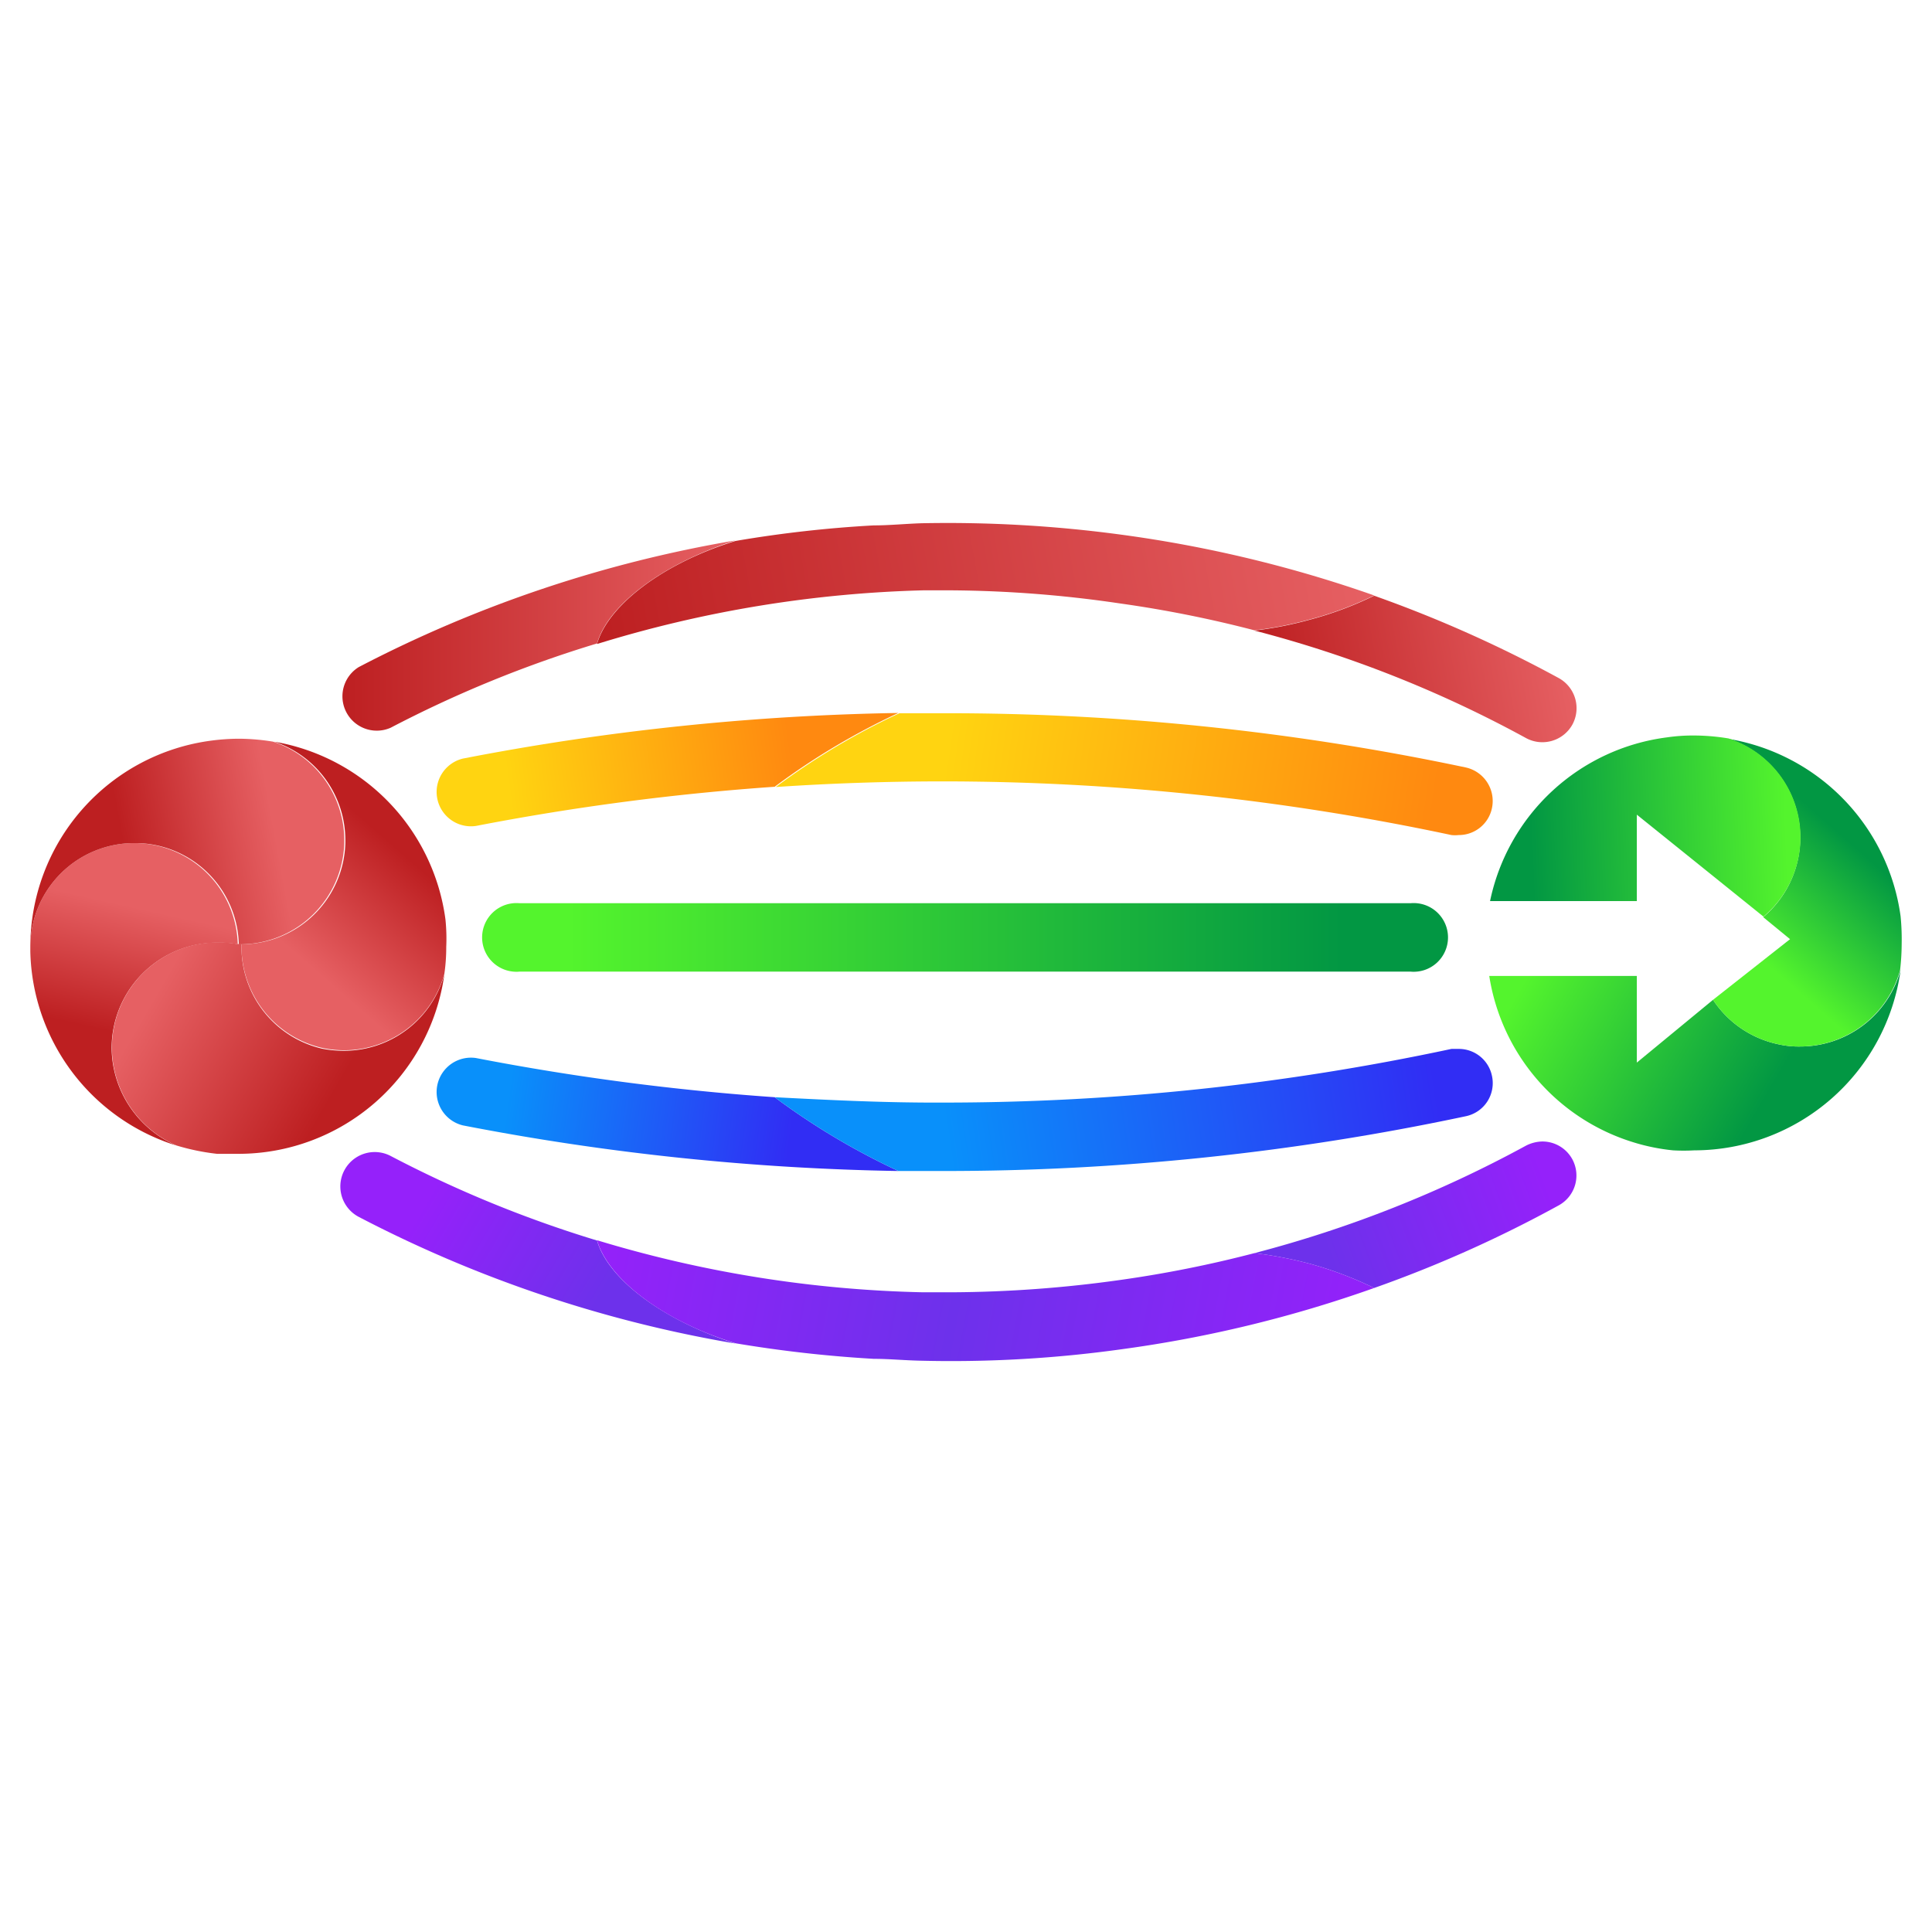 <svg id="Layer_1" data-name="Layer 1" xmlns="http://www.w3.org/2000/svg" xmlns:xlink="http://www.w3.org/1999/xlink" viewBox="0 0 72 72"><defs><style>.cls-1{fill:none;}.cls-2{fill:url(#linear-gradient);}.cls-3{fill:url(#linear-gradient-2);}.cls-4{fill:url(#linear-gradient-3);}.cls-5{fill:url(#linear-gradient-4);}.cls-6{fill:url(#linear-gradient-5);}.cls-7{fill:url(#linear-gradient-6);}.cls-8{fill:url(#linear-gradient-7);}.cls-9{fill:url(#linear-gradient-8);}.cls-10{fill:url(#linear-gradient-9);}.cls-11{fill:url(#linear-gradient-10);}.cls-12{fill:url(#linear-gradient-11);}.cls-13{fill:url(#linear-gradient-12);}.cls-14{fill:url(#linear-gradient-13);}.cls-15{fill:url(#linear-gradient-14);}.cls-16{fill:url(#linear-gradient-15);}.cls-17{fill:url(#linear-gradient-16);}.cls-18{fill:url(#linear-gradient-17);}.cls-19{fill:url(#linear-gradient-18);}</style><linearGradient id="linear-gradient" x1="4.22" y1="38.47" x2="5.25" y2="33.86" gradientUnits="userSpaceOnUse"><stop offset="0" stop-color="#bd1f21"/><stop offset="1" stop-color="#e66063"/></linearGradient><linearGradient id="linear-gradient-2" x1="12.75" y1="40.2" x2="6.19" y2="36.39" xlink:href="#linear-gradient"/><linearGradient id="linear-gradient-3" x1="14.31" y1="31.19" x2="10.73" y2="35.29" xlink:href="#linear-gradient"/><linearGradient id="linear-gradient-4" x1="4.7" y1="32.11" x2="10.26" y2="31.08" xlink:href="#linear-gradient"/><linearGradient id="linear-gradient-5" x1="29.46" y1="27.85" x2="18.93" y2="29.27" gradientUnits="userSpaceOnUse"><stop offset="0" stop-color="#ff8910"/><stop offset="1" stop-color="#ffd411"/></linearGradient><linearGradient id="linear-gradient-6" x1="53.38" y1="30.57" x2="35.29" y2="27.92" xlink:href="#linear-gradient-5"/><linearGradient id="linear-gradient-7" x1="21.2" y1="34.93" x2="50.01" y2="34.93" gradientUnits="userSpaceOnUse"><stop offset="0" stop-color="#54f42d"/><stop offset="1" stop-color="#029743"/></linearGradient><linearGradient id="linear-gradient-8" x1="12.69" y1="23.7" x2="27.41" y2="23.7" xlink:href="#linear-gradient"/><linearGradient id="linear-gradient-9" x1="47.26" y1="26.26" x2="58.37" y2="24.19" xlink:href="#linear-gradient"/><linearGradient id="linear-gradient-10" x1="22.36" y1="24.57" x2="50.68" y2="19.3" xlink:href="#linear-gradient"/><linearGradient id="linear-gradient-11" x1="29.46" y1="-734.63" x2="18.93" y2="-733.21" gradientTransform="matrix(1, 0, 0, -1, 0, -692.27)" gradientUnits="userSpaceOnUse"><stop offset="0" stop-color="#312df4"/><stop offset="1" stop-color="#0990fa"/></linearGradient><linearGradient id="linear-gradient-12" x1="53.38" y1="-731.91" x2="35.29" y2="-734.56" xlink:href="#linear-gradient-11"/><linearGradient id="linear-gradient-13" x1="15.92" y1="44.68" x2="22.31" y2="48.43" gradientUnits="userSpaceOnUse"><stop offset="0" stop-color="#9521fa"/><stop offset="1" stop-color="#6d31eb"/></linearGradient><linearGradient id="linear-gradient-14" x1="57.62" y1="44.03" x2="49.61" y2="47" xlink:href="#linear-gradient-13"/><linearGradient id="linear-gradient-15" x1="22.36" y1="-737.91" x2="50.68" y2="-743.18" gradientTransform="matrix(1, 0, 0, -1, 0, -692.27)" gradientUnits="userSpaceOnUse"><stop offset="0" stop-color="#9521fa"/><stop offset="0.47" stop-color="#6d31eb"/><stop offset="0.96" stop-color="#9122f9"/></linearGradient><linearGradient id="linear-gradient-16" x1="66.42" y1="39.84" x2="57.81" y2="34.84" gradientUnits="userSpaceOnUse"><stop offset="0" stop-color="#029743"/><stop offset="1" stop-color="#54f42d"/></linearGradient><linearGradient id="linear-gradient-17" x1="68.56" y1="31.06" x2="64.97" y2="35.17" xlink:href="#linear-gradient-16"/><linearGradient id="linear-gradient-18" x1="57.05" y1="31.07" x2="66.56" y2="30.69" xlink:href="#linear-gradient-16"/></defs><path class="cls-1" d="M8.23,35.12a3.81,3.81,0,0,1,.6.06A3,3,0,0,1,8.23,35.12Z"/><path class="cls-1" d="M9,35.19v0l-.09,0H9Z"/><path class="cls-1" d="M8.83,35.18a3,3,0,0,1-.6-.06A3.81,3.81,0,0,1,8.83,35.18Z"/><path class="cls-1" d="M10.18,27.64a8.05,8.05,0,0,0-1.3-.11,8.12,8.12,0,0,0-1,.07,4,4,0,0,1,2.3,0Z"/><path class="cls-2" d="M8.86,35.19h0a3.81,3.81,0,0,0-.6-.06H8.1a3.93,3.93,0,0,0-3.94,3.94h0a4,4,0,0,0,2.41,3.62,7.76,7.76,0,0,1-5.44-7.23v-.17A3.87,3.87,0,0,1,5,31.42h.09A3.87,3.87,0,0,1,8.86,35.19Z"/><path class="cls-1" d="M8.23,35.12a3.81,3.81,0,0,1,.6.06A3,3,0,0,1,8.23,35.12Z"/><path class="cls-1" d="M8.87,35.19h0Z"/><path class="cls-3" d="M16.56,36.31A7.75,7.75,0,0,1,8.88,43c-.27,0-.53,0-.79,0h0a8.43,8.43,0,0,1-1.51-.31h0a4,4,0,0,1-2.41-3.62h0A3.93,3.93,0,0,1,8.1,35.12h.13a3.81,3.81,0,0,1,.6.06H9v.1A3.88,3.88,0,0,0,12,39.08a4.15,4.15,0,0,0,.79.08A3.88,3.88,0,0,0,16.56,36.31Z"/><path class="cls-1" d="M6.57,42.69A8.43,8.43,0,0,0,8.08,43,4,4,0,0,1,6.57,42.69Z"/><path class="cls-4" d="M16.63,35.29a6.9,6.9,0,0,1-.07,1,3.88,3.88,0,0,1-3.73,2.85,4.15,4.15,0,0,1-.79-.08A3.88,3.88,0,0,1,9,35.29v-.1a3.88,3.88,0,0,0,3.87-3.77v-.1a3.87,3.87,0,0,0-2.65-3.68,7.76,7.76,0,0,1,6.38,6.62A6.94,6.94,0,0,1,16.63,35.29Z"/><path class="cls-5" d="M12.83,31.32v.1A3.88,3.88,0,0,1,9,35.19h-.1a3.87,3.87,0,0,0-3.77-3.77H5a3.87,3.87,0,0,0-3.87,3.87A7.75,7.75,0,0,1,7.88,27.6a8.12,8.12,0,0,1,1-.07,8.05,8.05,0,0,1,1.3.11A3.87,3.87,0,0,1,12.83,31.32Z"/><path class="cls-1" d="M60.74,42.69a8.53,8.53,0,0,0,1.52.31A4,4,0,0,1,60.74,42.69Z"/><path class="cls-6" d="M33.48,26.57a26.26,26.26,0,0,0-4.61,2.75,92.08,92.08,0,0,0-11.13,1.46,1.28,1.28,0,0,1-.49-2.51A92.9,92.9,0,0,1,33.48,26.57Z"/><path class="cls-7" d="M55.6,30.12a1.26,1.26,0,0,1-1.24,1,1.24,1.24,0,0,1-.27,0,91.09,91.09,0,0,0-18.93-2h0c-2.08,0-4.17.07-6.25.21a26.26,26.26,0,0,1,4.61-2.75c.55,0,1.09,0,1.64,0h0A93.4,93.4,0,0,1,54.62,28.6,1.28,1.28,0,0,1,55.6,30.12Z"/><path class="cls-8" d="M52.57,36.21H19.36a1.28,1.28,0,1,1,0-2.55H52.57a1.28,1.28,0,1,1,0,2.55Z"/><path class="cls-9" d="M27.41,20.14c-2.73.87-4.75,2.41-5.16,3.84a44.18,44.18,0,0,0-7.69,3.14,1.28,1.28,0,0,1-1.19-2.26A47.43,47.43,0,0,1,27.41,20.14Z"/><path class="cls-10" d="M58.6,27a1.28,1.28,0,0,1-1.74.5,44.21,44.21,0,0,0-10.11-4,13.87,13.87,0,0,0,2.08-.41,13.07,13.07,0,0,0,2.38-.89,47.46,47.46,0,0,1,6.88,3.07A1.28,1.28,0,0,1,58.6,27Z"/><path class="cls-11" d="M51.21,22.19a13.07,13.07,0,0,1-2.38.89,13.87,13.87,0,0,1-2.08.41,44.1,44.1,0,0,0-5-1h0A44.82,44.82,0,0,0,35.49,22H34.4A45.06,45.06,0,0,0,22.25,24c.41-1.43,2.43-3,5.16-3.84h0a45.26,45.26,0,0,1,5.15-.58c.58,0,1.18-.06,1.78-.08a48.36,48.36,0,0,1,7.48.43A47.49,47.49,0,0,1,51.21,22.19Z"/><path class="cls-12" d="M33.48,43.64a26.26,26.26,0,0,1-4.61-2.75,92.08,92.08,0,0,1-11.13-1.46,1.28,1.28,0,0,0-.49,2.51A92.9,92.9,0,0,0,33.48,43.64Z"/><path class="cls-13" d="M55.6,40.09a1.26,1.26,0,0,0-1.24-1l-.27,0a90.42,90.42,0,0,1-18.93,2h0C33,41.1,31,41,28.87,40.89a26.26,26.26,0,0,0,4.61,2.75l1.64,0h0A93.41,93.41,0,0,0,54.62,41.6,1.26,1.26,0,0,0,55.6,40.09Z"/><path class="cls-14" d="M27.41,50.07c-2.73-.87-4.75-2.41-5.16-3.84a44.13,44.13,0,0,1-7.69-3.15,1.28,1.28,0,0,0-1.19,2.27A47.43,47.43,0,0,0,27.41,50.07Z"/><path class="cls-15" d="M58.6,43.21a1.27,1.27,0,0,0-1.12-.67,1.39,1.39,0,0,0-.62.16,44.64,44.64,0,0,1-10.11,4,15.18,15.18,0,0,1,2.08.4,13.86,13.86,0,0,1,2.38.9,46.35,46.35,0,0,0,6.88-3.08A1.27,1.27,0,0,0,58.6,43.21Z"/><path class="cls-16" d="M51.21,48a13.86,13.86,0,0,0-2.38-.9,15.18,15.18,0,0,0-2.08-.4,44.1,44.1,0,0,1-5,1h0a46.37,46.37,0,0,1-6.29.46H34.4a45.06,45.06,0,0,1-12.15-1.94c.41,1.43,2.43,3,5.16,3.84h0a47.65,47.65,0,0,0,5.15.58c.58,0,1.18.06,1.78.07a46,46,0,0,0,7.48-.43A46.83,46.83,0,0,0,51.21,48Z"/><path class="cls-1" d="M60.82,42.56a7.49,7.49,0,0,0,1.51.31A3.77,3.77,0,0,1,60.82,42.56Z"/><path class="cls-1" d="M64.42,27.52a7.86,7.86,0,0,0-1.3-.11,6.63,6.63,0,0,0-1,.07,3.53,3.53,0,0,1,1.08-.16A3.76,3.76,0,0,1,64.42,27.52Z"/><path class="cls-17" d="M67.07,39a3.33,3.33,0,0,1-.78-.08,3.86,3.86,0,0,1-2.45-1.66L61,39.6V36.37h-5.5a7.73,7.73,0,0,0,5.34,6.19h0a7.49,7.49,0,0,0,1.51.31h0a7,7,0,0,0,.79,0,7.77,7.77,0,0,0,7.69-6.72A3.88,3.88,0,0,1,67.07,39Z"/><path class="cls-18" d="M70.87,35.16a8.77,8.77,0,0,1-.06,1A3.88,3.88,0,0,1,67.07,39a3.33,3.33,0,0,1-.78-.08,3.86,3.86,0,0,1-2.45-1.66L66.71,35l-1-.82a3.88,3.88,0,0,0,1.38-2.87v-.1a3.87,3.87,0,0,0-2.65-3.67,7.77,7.77,0,0,1,6.39,6.61A8.77,8.77,0,0,1,70.87,35.16Z"/><path class="cls-19" d="M64.42,27.52a8,8,0,0,0-1.3-.11,6.63,6.63,0,0,0-1,.07,7.74,7.74,0,0,0-6.59,6.1H61V30.36l2.87,2.31,1.85,1.49a3.88,3.88,0,0,0,1.38-2.87v-.1A3.87,3.87,0,0,0,64.42,27.52Z"/></svg>